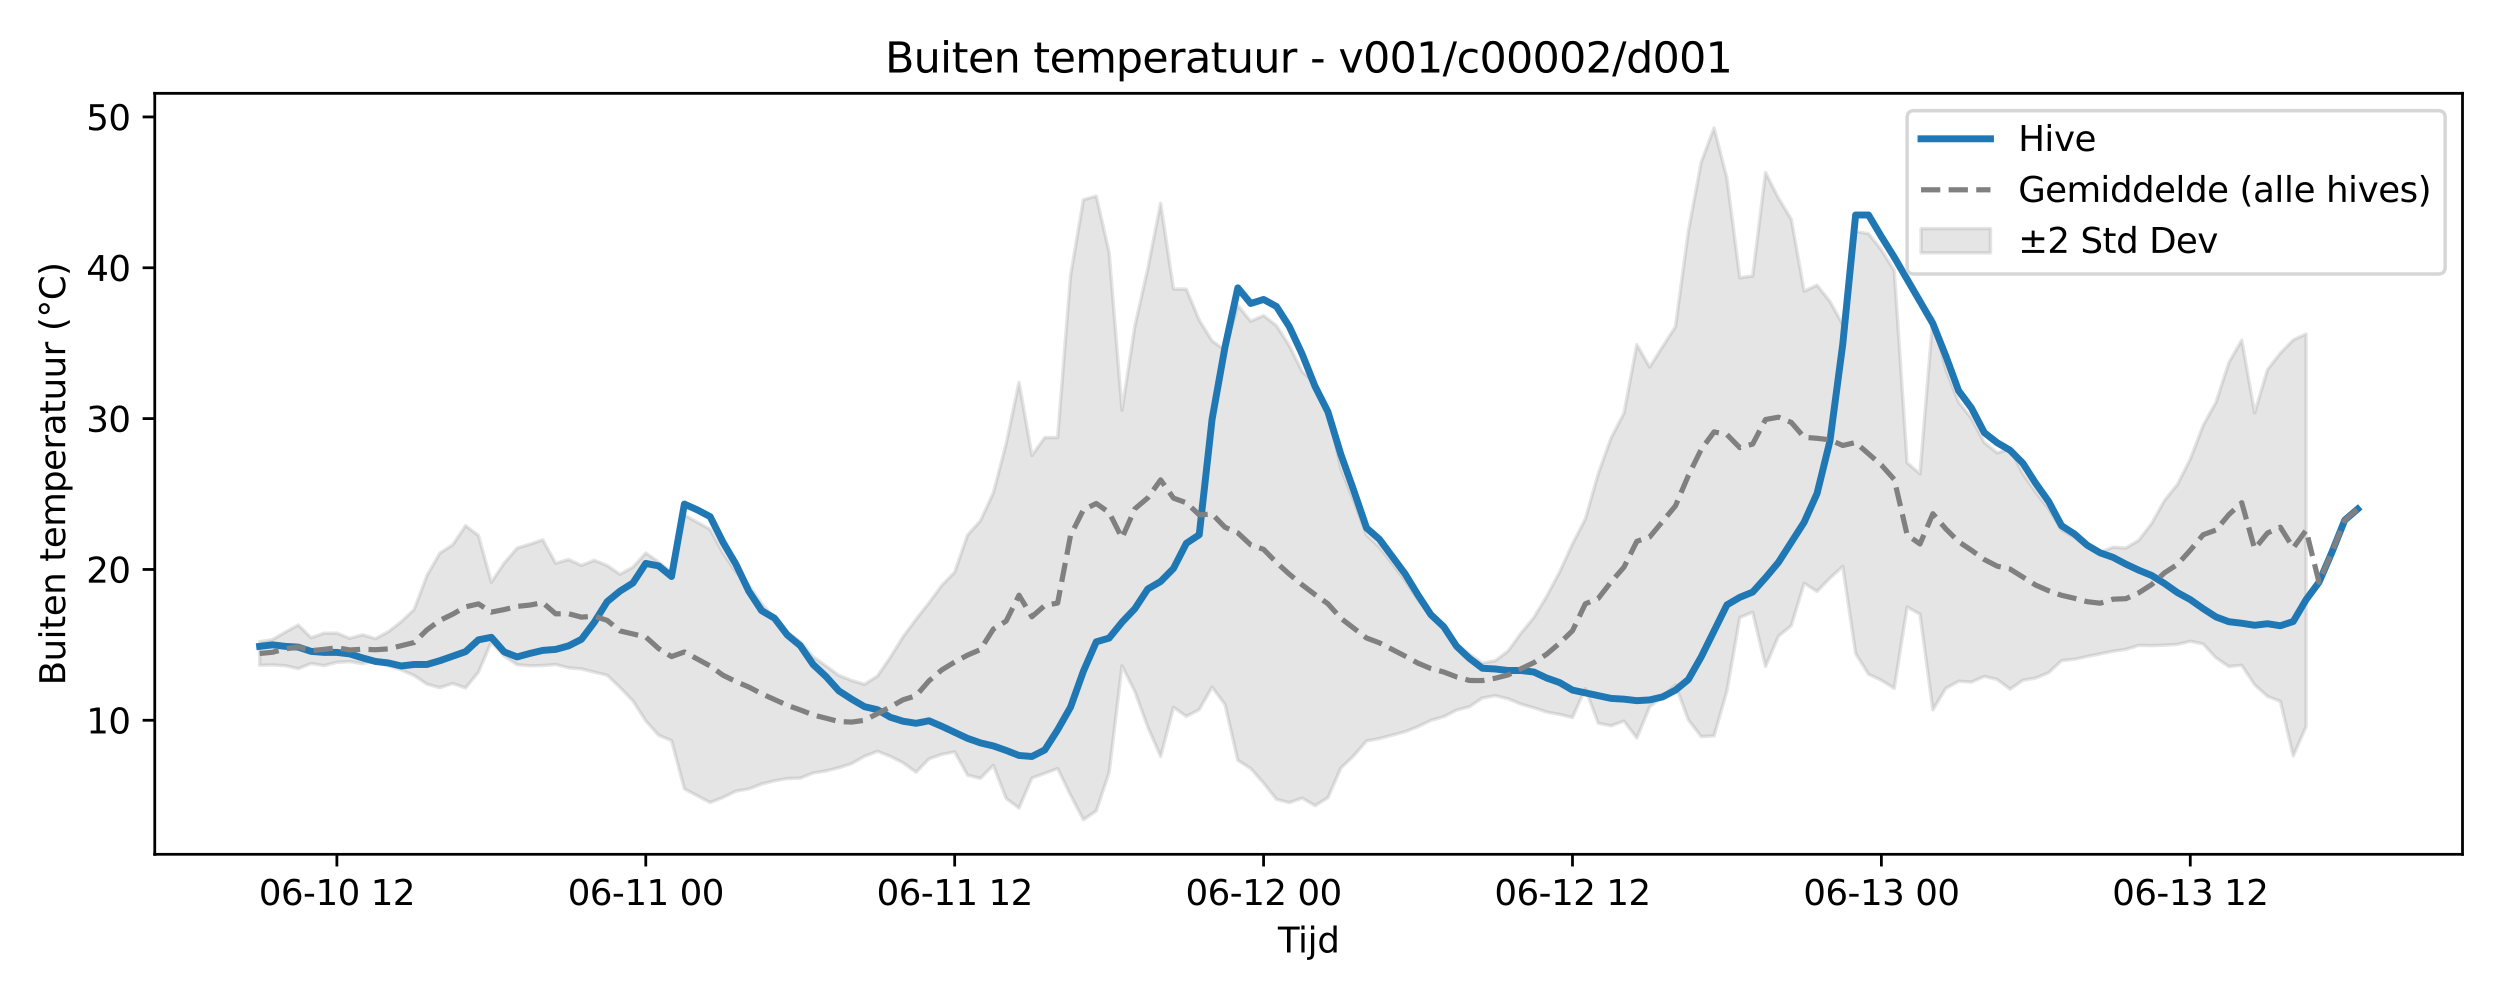<?xml version="1.0" encoding="utf-8" standalone="no"?>
<!DOCTYPE svg PUBLIC "-//W3C//DTD SVG 1.1//EN"
  "http://www.w3.org/Graphics/SVG/1.1/DTD/svg11.dtd">
<svg xmlns:xlink="http://www.w3.org/1999/xlink" width="720pt" height="288pt" viewBox="0 0 720 288" xmlns="http://www.w3.org/2000/svg" version="1.1">
 <defs>
  <style type="text/css">*{stroke-linejoin: round; stroke-linecap: butt}</style>
 </defs>
 <g id="figure_1">
  <g id="patch_1">
   <path d="M 0 288 
L 720 288 
L 720 0 
L 0 0 
z
" style="fill: #ffffff"/>
  </g>
  <g id="axes_1">
   <g id="patch_2">
    <path d="M 44.57 246.04 
L 709.2 246.04 
L 709.2 26.88 
L 44.57 26.88 
z
" style="fill: #ffffff"/>
   </g>
   <g id="FillBetweenPolyCollection_1">
    <defs>
     <path id="mc08905fcb6" d="M 74.78 -103.189 
L 74.78 -96.406 
L 78.487 -96.495 
L 82.194 -96.282 
L 85.901 -95.427 
L 89.608 -96.892 
L 93.314 -96.316 
L 97.021 -97.25 
L 100.728 -97.47 
L 104.435 -96.853 
L 108.142 -97.694 
L 111.848 -96.187 
L 115.555 -95.072 
L 119.262 -93.462 
L 122.969 -90.958 
L 126.676 -89.949 
L 130.383 -91.154 
L 134.089 -89.869 
L 137.796 -94.401 
L 141.503 -103.109 
L 145.21 -99.07 
L 148.917 -96.556 
L 152.623 -96.231 
L 156.33 -96.331 
L 160.037 -96.628 
L 163.744 -95.661 
L 167.451 -95.36 
L 171.157 -94.433 
L 174.864 -93.543 
L 178.571 -89.996 
L 182.278 -86.143 
L 185.985 -80.385 
L 189.691 -76.254 
L 193.398 -74.71 
L 197.105 -60.814 
L 200.812 -58.823 
L 204.519 -56.883 
L 208.225 -58.323 
L 211.932 -60.149 
L 215.639 -60.784 
L 219.346 -62.199 
L 223.053 -63.129 
L 226.759 -63.784 
L 230.466 -63.898 
L 234.173 -65.375 
L 237.88 -65.968 
L 241.587 -66.894 
L 245.293 -68.068 
L 249 -70.197 
L 252.707 -71.622 
L 256.414 -70.164 
L 260.121 -68.289 
L 263.827 -65.602 
L 267.534 -69.421 
L 271.241 -70.739 
L 274.948 -71.454 
L 278.655 -64.761 
L 282.361 -63.829 
L 286.068 -67.584 
L 289.775 -58.056 
L 293.482 -55.281 
L 297.189 -63.93 
L 300.896 -65.26 
L 304.602 -66.664 
L 308.309 -59.013 
L 312.016 -51.922 
L 315.723 -54.465 
L 319.43 -65.541 
L 323.136 -96.231 
L 326.843 -88.839 
L 330.55 -78.641 
L 334.257 -70.14 
L 337.964 -84.299 
L 341.67 -81.687 
L 345.377 -83.626 
L 349.084 -90.113 
L 352.791 -85.124 
L 356.498 -69.029 
L 360.204 -66.674 
L 363.911 -62.468 
L 367.618 -57.801 
L 371.325 -56.84 
L 375.032 -58.148 
L 378.738 -55.948 
L 382.445 -58.261 
L 386.152 -66.792 
L 389.859 -70.307 
L 393.566 -74.598 
L 397.272 -75.301 
L 400.979 -76.281 
L 404.686 -77.283 
L 408.393 -78.736 
L 412.1 -80.523 
L 415.806 -81.604 
L 419.513 -83.49 
L 423.22 -84.466 
L 426.927 -86.978 
L 430.634 -87.63 
L 434.34 -86.762 
L 438.047 -85.209 
L 441.754 -84.173 
L 445.461 -82.922 
L 449.168 -82.252 
L 452.874 -81.344 
L 456.581 -89.662 
L 460.288 -79.734 
L 463.995 -78.971 
L 467.702 -80.323 
L 471.409 -75.457 
L 475.115 -84.444 
L 478.822 -87.386 
L 482.529 -90.751 
L 486.236 -80.699 
L 489.943 -75.867 
L 493.649 -76.07 
L 497.356 -89.037 
L 501.063 -110.158 
L 504.77 -111.689 
L 508.477 -96.06 
L 512.183 -104.755 
L 515.89 -107.838 
L 519.597 -119.995 
L 523.304 -117.679 
L 527.011 -121.475 
L 530.717 -124.874 
L 534.424 -99.775 
L 538.131 -93.83 
L 541.838 -92.074 
L 545.545 -89.767 
L 549.251 -113.19 
L 552.958 -111.124 
L 556.665 -83.559 
L 560.372 -89.739 
L 564.079 -91.808 
L 567.785 -91.563 
L 571.492 -93.19 
L 575.199 -92.32 
L 578.906 -89.521 
L 582.613 -92.086 
L 586.319 -92.736 
L 590.026 -94.273 
L 593.733 -97.763 
L 597.44 -98.133 
L 601.147 -98.949 
L 604.853 -99.689 
L 608.56 -100.456 
L 612.267 -100.99 
L 615.974 -102.134 
L 619.681 -102.064 
L 623.387 -102.194 
L 627.094 -102.427 
L 630.801 -103.311 
L 634.508 -102.55 
L 638.215 -98.539 
L 641.922 -96.032 
L 645.628 -96.408 
L 649.335 -90.772 
L 653.042 -87.45 
L 656.749 -86.03 
L 660.456 -70.292 
L 664.162 -78.775 
L 664.162 -191.815 
L 664.162 -191.815 
L 660.456 -190.089 
L 656.749 -186.298 
L 653.042 -181.548 
L 649.335 -169.103 
L 645.628 -190.038 
L 641.922 -183.584 
L 638.215 -172.171 
L 634.508 -165.454 
L 630.801 -155.757 
L 627.094 -148.449 
L 623.387 -143.883 
L 619.681 -137.249 
L 615.974 -132.4 
L 612.267 -130.172 
L 608.56 -130.41 
L 604.853 -128.867 
L 601.147 -130.476 
L 597.44 -133.257 
L 593.733 -135.344 
L 590.026 -141.441 
L 586.319 -146.205 
L 582.613 -151.529 
L 578.906 -158.697 
L 575.199 -157.563 
L 571.492 -160.521 
L 567.785 -167.484 
L 564.079 -172.184 
L 560.372 -181.679 
L 556.665 -196.539 
L 552.958 -151.531 
L 549.251 -154.736 
L 545.545 -210.073 
L 541.838 -216.041 
L 538.131 -220.697 
L 534.424 -221.33 
L 530.717 -194.535 
L 527.011 -201.202 
L 523.304 -205.867 
L 519.597 -204.131 
L 515.89 -224.852 
L 512.183 -230.954 
L 508.477 -238.305 
L 504.77 -208.527 
L 501.063 -207.989 
L 497.356 -236.681 
L 493.649 -251.158 
L 489.943 -241.267 
L 486.236 -221.334 
L 482.529 -193.864 
L 478.822 -188.148 
L 475.115 -182.278 
L 471.409 -188.741 
L 467.702 -169.002 
L 463.995 -161.872 
L 460.288 -151.553 
L 456.581 -138.549 
L 452.874 -131.346 
L 449.168 -123.26 
L 445.461 -116.301 
L 441.754 -110.148 
L 438.047 -105.636 
L 434.34 -100.504 
L 430.634 -97.713 
L 426.927 -97.02 
L 423.22 -99.581 
L 419.513 -102.598 
L 415.806 -107.318 
L 412.1 -110.385 
L 408.393 -115.254 
L 404.686 -120.803 
L 400.979 -125.673 
L 397.272 -130.417 
L 393.566 -133.913 
L 389.859 -143.789 
L 386.152 -153.117 
L 382.445 -169.975 
L 378.738 -177.549 
L 375.032 -180.979 
L 371.325 -188.43 
L 367.618 -194.213 
L 363.911 -197.118 
L 360.204 -195.476 
L 356.498 -200.031 
L 352.791 -187.162 
L 349.084 -189.827 
L 345.377 -195.818 
L 341.67 -204.708 
L 337.964 -204.785 
L 334.257 -229.442 
L 330.55 -210.567 
L 326.843 -194.1 
L 323.136 -169.846 
L 319.43 -215.282 
L 315.723 -231.523 
L 312.016 -230.459 
L 308.309 -208.537 
L 304.602 -161.991 
L 300.896 -161.986 
L 297.189 -156.824 
L 293.482 -177.892 
L 289.775 -160.212 
L 286.068 -146.026 
L 282.361 -138.009 
L 278.655 -133.891 
L 274.948 -123.219 
L 271.241 -119.403 
L 267.534 -114.371 
L 263.827 -109.66 
L 260.121 -104.663 
L 256.414 -98.671 
L 252.707 -93.304 
L 249 -90.922 
L 245.293 -92.017 
L 241.587 -93.502 
L 237.88 -96.227 
L 234.173 -98.848 
L 230.466 -103.2 
L 226.759 -105.941 
L 223.053 -109.823 
L 219.346 -114.221 
L 215.639 -119.497 
L 211.932 -123.291 
L 208.225 -128.737 
L 204.519 -135.514 
L 200.812 -137.608 
L 197.105 -139.651 
L 193.398 -123.106 
L 189.691 -126.155 
L 185.985 -128.727 
L 182.278 -124.665 
L 178.571 -122.591 
L 174.864 -125.125 
L 171.157 -126.635 
L 167.451 -125.17 
L 163.744 -126.854 
L 160.037 -125.805 
L 156.33 -132.514 
L 152.623 -131.256 
L 148.917 -130.159 
L 145.21 -125.811 
L 141.503 -120.324 
L 137.796 -133.762 
L 134.089 -136.598 
L 130.383 -131.093 
L 126.676 -128.699 
L 122.969 -122.249 
L 119.262 -112.45 
L 115.555 -108.951 
L 111.848 -106.056 
L 108.142 -104.054 
L 104.435 -105.184 
L 100.728 -104.153 
L 97.021 -105.655 
L 93.314 -105.638 
L 89.608 -104.338 
L 85.901 -107.996 
L 82.194 -105.962 
L 78.487 -103.804 
L 74.78 -103.189 
z
" style="stroke: #808080; stroke-opacity: 0.2"/>
    </defs>
    <g clip-path="url(#p2742772a99)">
     <use xlink:href="#mc08905fcb6" x="0" y="288" style="fill: #808080; fill-opacity: 0.2; stroke: #808080; stroke-opacity: 0.2"/>
    </g>
   </g>
   <g id="matplotlib.axis_1">
    <g id="xtick_1">
     <g id="line2d_1">
      <defs>
       <path id="m8029331adc" d="M 0 0 
L 0 3.5 
" style="stroke: #000000; stroke-width: 0.8"/>
      </defs>
      <g>
       <use xlink:href="#m8029331adc" x="97.021" y="246.04" style="stroke: #000000; stroke-width: 0.8"/>
      </g>
     </g>
     <g id="text_1">
      <!-- 06-10 12 -->
      <g transform="translate(74.541 260.638) scale(0.1 -0.1)">
       <defs>
        <path id="DejaVuSans-30" d="M 2034 4250 
Q 1547 4250 1301 3770 
Q 1056 3291 1056 2328 
Q 1056 1369 1301 889 
Q 1547 409 2034 409 
Q 2525 409 2770 889 
Q 3016 1369 3016 2328 
Q 3016 3291 2770 3770 
Q 2525 4250 2034 4250 
z
M 2034 4750 
Q 2819 4750 3233 4129 
Q 3647 3509 3647 2328 
Q 3647 1150 3233 529 
Q 2819 -91 2034 -91 
Q 1250 -91 836 529 
Q 422 1150 422 2328 
Q 422 3509 836 4129 
Q 1250 4750 2034 4750 
z
" transform="scale(0.016)"/>
        <path id="DejaVuSans-36" d="M 2113 2584 
Q 1688 2584 1439 2293 
Q 1191 2003 1191 1497 
Q 1191 994 1439 701 
Q 1688 409 2113 409 
Q 2538 409 2786 701 
Q 3034 994 3034 1497 
Q 3034 2003 2786 2293 
Q 2538 2584 2113 2584 
z
M 3366 4563 
L 3366 3988 
Q 3128 4100 2886 4159 
Q 2644 4219 2406 4219 
Q 1781 4219 1451 3797 
Q 1122 3375 1075 2522 
Q 1259 2794 1537 2939 
Q 1816 3084 2150 3084 
Q 2853 3084 3261 2657 
Q 3669 2231 3669 1497 
Q 3669 778 3244 343 
Q 2819 -91 2113 -91 
Q 1303 -91 875 529 
Q 447 1150 447 2328 
Q 447 3434 972 4092 
Q 1497 4750 2381 4750 
Q 2619 4750 2861 4703 
Q 3103 4656 3366 4563 
z
" transform="scale(0.016)"/>
        <path id="DejaVuSans-2d" d="M 313 2009 
L 1997 2009 
L 1997 1497 
L 313 1497 
L 313 2009 
z
" transform="scale(0.016)"/>
        <path id="DejaVuSans-31" d="M 794 531 
L 1825 531 
L 1825 4091 
L 703 3866 
L 703 4441 
L 1819 4666 
L 2450 4666 
L 2450 531 
L 3481 531 
L 3481 0 
L 794 0 
L 794 531 
z
" transform="scale(0.016)"/>
        <path id="DejaVuSans-20" transform="scale(0.016)"/>
        <path id="DejaVuSans-32" d="M 1228 531 
L 3431 531 
L 3431 0 
L 469 0 
L 469 531 
Q 828 903 1448 1529 
Q 2069 2156 2228 2338 
Q 2531 2678 2651 2914 
Q 2772 3150 2772 3378 
Q 2772 3750 2511 3984 
Q 2250 4219 1831 4219 
Q 1534 4219 1204 4116 
Q 875 4013 500 3803 
L 500 4441 
Q 881 4594 1212 4672 
Q 1544 4750 1819 4750 
Q 2544 4750 2975 4387 
Q 3406 4025 3406 3419 
Q 3406 3131 3298 2873 
Q 3191 2616 2906 2266 
Q 2828 2175 2409 1742 
Q 1991 1309 1228 531 
z
" transform="scale(0.016)"/>
       </defs>
       <use xlink:href="#DejaVuSans-30"/>
       <use xlink:href="#DejaVuSans-36" transform="translate(63.623 0)"/>
       <use xlink:href="#DejaVuSans-2d" transform="translate(127.246 0)"/>
       <use xlink:href="#DejaVuSans-31" transform="translate(163.33 0)"/>
       <use xlink:href="#DejaVuSans-30" transform="translate(226.953 0)"/>
       <use xlink:href="#DejaVuSans-20" transform="translate(290.576 0)"/>
       <use xlink:href="#DejaVuSans-31" transform="translate(322.363 0)"/>
       <use xlink:href="#DejaVuSans-32" transform="translate(385.986 0)"/>
      </g>
     </g>
    </g>
    <g id="xtick_2">
     <g id="line2d_2">
      <g>
       <use xlink:href="#m8029331adc" x="185.985" y="246.04" style="stroke: #000000; stroke-width: 0.8"/>
      </g>
     </g>
     <g id="text_2">
      <!-- 06-11 00 -->
      <g transform="translate(163.504 260.638) scale(0.1 -0.1)">
       <use xlink:href="#DejaVuSans-30"/>
       <use xlink:href="#DejaVuSans-36" transform="translate(63.623 0)"/>
       <use xlink:href="#DejaVuSans-2d" transform="translate(127.246 0)"/>
       <use xlink:href="#DejaVuSans-31" transform="translate(163.33 0)"/>
       <use xlink:href="#DejaVuSans-31" transform="translate(226.953 0)"/>
       <use xlink:href="#DejaVuSans-20" transform="translate(290.576 0)"/>
       <use xlink:href="#DejaVuSans-30" transform="translate(322.363 0)"/>
       <use xlink:href="#DejaVuSans-30" transform="translate(385.986 0)"/>
      </g>
     </g>
    </g>
    <g id="xtick_3">
     <g id="line2d_3">
      <g>
       <use xlink:href="#m8029331adc" x="274.948" y="246.04" style="stroke: #000000; stroke-width: 0.8"/>
      </g>
     </g>
     <g id="text_3">
      <!-- 06-11 12 -->
      <g transform="translate(252.467 260.638) scale(0.1 -0.1)">
       <use xlink:href="#DejaVuSans-30"/>
       <use xlink:href="#DejaVuSans-36" transform="translate(63.623 0)"/>
       <use xlink:href="#DejaVuSans-2d" transform="translate(127.246 0)"/>
       <use xlink:href="#DejaVuSans-31" transform="translate(163.33 0)"/>
       <use xlink:href="#DejaVuSans-31" transform="translate(226.953 0)"/>
       <use xlink:href="#DejaVuSans-20" transform="translate(290.576 0)"/>
       <use xlink:href="#DejaVuSans-31" transform="translate(322.363 0)"/>
       <use xlink:href="#DejaVuSans-32" transform="translate(385.986 0)"/>
      </g>
     </g>
    </g>
    <g id="xtick_4">
     <g id="line2d_4">
      <g>
       <use xlink:href="#m8029331adc" x="363.911" y="246.04" style="stroke: #000000; stroke-width: 0.8"/>
      </g>
     </g>
     <g id="text_4">
      <!-- 06-12 00 -->
      <g transform="translate(341.431 260.638) scale(0.1 -0.1)">
       <use xlink:href="#DejaVuSans-30"/>
       <use xlink:href="#DejaVuSans-36" transform="translate(63.623 0)"/>
       <use xlink:href="#DejaVuSans-2d" transform="translate(127.246 0)"/>
       <use xlink:href="#DejaVuSans-31" transform="translate(163.33 0)"/>
       <use xlink:href="#DejaVuSans-32" transform="translate(226.953 0)"/>
       <use xlink:href="#DejaVuSans-20" transform="translate(290.576 0)"/>
       <use xlink:href="#DejaVuSans-30" transform="translate(322.363 0)"/>
       <use xlink:href="#DejaVuSans-30" transform="translate(385.986 0)"/>
      </g>
     </g>
    </g>
    <g id="xtick_5">
     <g id="line2d_5">
      <g>
       <use xlink:href="#m8029331adc" x="452.874" y="246.04" style="stroke: #000000; stroke-width: 0.8"/>
      </g>
     </g>
     <g id="text_5">
      <!-- 06-12 12 -->
      <g transform="translate(430.394 260.638) scale(0.1 -0.1)">
       <use xlink:href="#DejaVuSans-30"/>
       <use xlink:href="#DejaVuSans-36" transform="translate(63.623 0)"/>
       <use xlink:href="#DejaVuSans-2d" transform="translate(127.246 0)"/>
       <use xlink:href="#DejaVuSans-31" transform="translate(163.33 0)"/>
       <use xlink:href="#DejaVuSans-32" transform="translate(226.953 0)"/>
       <use xlink:href="#DejaVuSans-20" transform="translate(290.576 0)"/>
       <use xlink:href="#DejaVuSans-31" transform="translate(322.363 0)"/>
       <use xlink:href="#DejaVuSans-32" transform="translate(385.986 0)"/>
      </g>
     </g>
    </g>
    <g id="xtick_6">
     <g id="line2d_6">
      <g>
       <use xlink:href="#m8029331adc" x="541.838" y="246.04" style="stroke: #000000; stroke-width: 0.8"/>
      </g>
     </g>
     <g id="text_6">
      <!-- 06-13 00 -->
      <g transform="translate(519.357 260.638) scale(0.1 -0.1)">
       <defs>
        <path id="DejaVuSans-33" d="M 2597 2516 
Q 3050 2419 3304 2112 
Q 3559 1806 3559 1356 
Q 3559 666 3084 287 
Q 2609 -91 1734 -91 
Q 1441 -91 1130 -33 
Q 819 25 488 141 
L 488 750 
Q 750 597 1062 519 
Q 1375 441 1716 441 
Q 2309 441 2620 675 
Q 2931 909 2931 1356 
Q 2931 1769 2642 2001 
Q 2353 2234 1838 2234 
L 1294 2234 
L 1294 2753 
L 1863 2753 
Q 2328 2753 2575 2939 
Q 2822 3125 2822 3475 
Q 2822 3834 2567 4026 
Q 2313 4219 1838 4219 
Q 1578 4219 1281 4162 
Q 984 4106 628 3988 
L 628 4550 
Q 988 4650 1302 4700 
Q 1616 4750 1894 4750 
Q 2613 4750 3031 4423 
Q 3450 4097 3450 3541 
Q 3450 3153 3228 2886 
Q 3006 2619 2597 2516 
z
" transform="scale(0.016)"/>
       </defs>
       <use xlink:href="#DejaVuSans-30"/>
       <use xlink:href="#DejaVuSans-36" transform="translate(63.623 0)"/>
       <use xlink:href="#DejaVuSans-2d" transform="translate(127.246 0)"/>
       <use xlink:href="#DejaVuSans-31" transform="translate(163.33 0)"/>
       <use xlink:href="#DejaVuSans-33" transform="translate(226.953 0)"/>
       <use xlink:href="#DejaVuSans-20" transform="translate(290.576 0)"/>
       <use xlink:href="#DejaVuSans-30" transform="translate(322.363 0)"/>
       <use xlink:href="#DejaVuSans-30" transform="translate(385.986 0)"/>
      </g>
     </g>
    </g>
    <g id="xtick_7">
     <g id="line2d_7">
      <g>
       <use xlink:href="#m8029331adc" x="630.801" y="246.04" style="stroke: #000000; stroke-width: 0.8"/>
      </g>
     </g>
     <g id="text_7">
      <!-- 06-13 12 -->
      <g transform="translate(608.321 260.638) scale(0.1 -0.1)">
       <use xlink:href="#DejaVuSans-30"/>
       <use xlink:href="#DejaVuSans-36" transform="translate(63.623 0)"/>
       <use xlink:href="#DejaVuSans-2d" transform="translate(127.246 0)"/>
       <use xlink:href="#DejaVuSans-31" transform="translate(163.33 0)"/>
       <use xlink:href="#DejaVuSans-33" transform="translate(226.953 0)"/>
       <use xlink:href="#DejaVuSans-20" transform="translate(290.576 0)"/>
       <use xlink:href="#DejaVuSans-31" transform="translate(322.363 0)"/>
       <use xlink:href="#DejaVuSans-32" transform="translate(385.986 0)"/>
      </g>
     </g>
    </g>
    <g id="text_8">
     <!-- Tijd -->
     <g transform="translate(368.035 274.317) scale(0.1 -0.1)">
      <defs>
       <path id="DejaVuSans-54" d="M -19 4666 
L 3928 4666 
L 3928 4134 
L 2272 4134 
L 2272 0 
L 1638 0 
L 1638 4134 
L -19 4134 
L -19 4666 
z
" transform="scale(0.016)"/>
       <path id="DejaVuSans-69" d="M 603 3500 
L 1178 3500 
L 1178 0 
L 603 0 
L 603 3500 
z
M 603 4863 
L 1178 4863 
L 1178 4134 
L 603 4134 
L 603 4863 
z
" transform="scale(0.016)"/>
       <path id="DejaVuSans-6a" d="M 603 3500 
L 1178 3500 
L 1178 -63 
Q 1178 -731 923 -1031 
Q 669 -1331 103 -1331 
L -116 -1331 
L -116 -844 
L 38 -844 
Q 366 -844 484 -692 
Q 603 -541 603 -63 
L 603 3500 
z
M 603 4863 
L 1178 4863 
L 1178 4134 
L 603 4134 
L 603 4863 
z
" transform="scale(0.016)"/>
       <path id="DejaVuSans-64" d="M 2906 2969 
L 2906 4863 
L 3481 4863 
L 3481 0 
L 2906 0 
L 2906 525 
Q 2725 213 2448 61 
Q 2172 -91 1784 -91 
Q 1150 -91 751 415 
Q 353 922 353 1747 
Q 353 2572 751 3078 
Q 1150 3584 1784 3584 
Q 2172 3584 2448 3432 
Q 2725 3281 2906 2969 
z
M 947 1747 
Q 947 1113 1208 752 
Q 1469 391 1925 391 
Q 2381 391 2643 752 
Q 2906 1113 2906 1747 
Q 2906 2381 2643 2742 
Q 2381 3103 1925 3103 
Q 1469 3103 1208 2742 
Q 947 2381 947 1747 
z
" transform="scale(0.016)"/>
      </defs>
      <use xlink:href="#DejaVuSans-54"/>
      <use xlink:href="#DejaVuSans-69" transform="translate(57.959 0)"/>
      <use xlink:href="#DejaVuSans-6a" transform="translate(85.742 0)"/>
      <use xlink:href="#DejaVuSans-64" transform="translate(113.525 0)"/>
     </g>
    </g>
   </g>
   <g id="matplotlib.axis_2">
    <g id="ytick_1">
     <g id="line2d_8">
      <defs>
       <path id="m9039876224" d="M 0 0 
L -3.5 0 
" style="stroke: #000000; stroke-width: 0.8"/>
      </defs>
      <g>
       <use xlink:href="#m9039876224" x="44.57" y="207.44" style="stroke: #000000; stroke-width: 0.8"/>
      </g>
     </g>
     <g id="text_9">
      <!-- 10 -->
      <g transform="translate(24.845 211.239) scale(0.1 -0.1)">
       <use xlink:href="#DejaVuSans-31"/>
       <use xlink:href="#DejaVuSans-30" transform="translate(63.623 0)"/>
      </g>
     </g>
    </g>
    <g id="ytick_2">
     <g id="line2d_9">
      <g>
       <use xlink:href="#m9039876224" x="44.57" y="164" style="stroke: #000000; stroke-width: 0.8"/>
      </g>
     </g>
     <g id="text_10">
      <!-- 20 -->
      <g transform="translate(24.845 167.799) scale(0.1 -0.1)">
       <use xlink:href="#DejaVuSans-32"/>
       <use xlink:href="#DejaVuSans-30" transform="translate(63.623 0)"/>
      </g>
     </g>
    </g>
    <g id="ytick_3">
     <g id="line2d_10">
      <g>
       <use xlink:href="#m9039876224" x="44.57" y="120.559" style="stroke: #000000; stroke-width: 0.8"/>
      </g>
     </g>
     <g id="text_11">
      <!-- 30 -->
      <g transform="translate(24.845 124.358) scale(0.1 -0.1)">
       <use xlink:href="#DejaVuSans-33"/>
       <use xlink:href="#DejaVuSans-30" transform="translate(63.623 0)"/>
      </g>
     </g>
    </g>
    <g id="ytick_4">
     <g id="line2d_11">
      <g>
       <use xlink:href="#m9039876224" x="44.57" y="77.118" style="stroke: #000000; stroke-width: 0.8"/>
      </g>
     </g>
     <g id="text_12">
      <!-- 40 -->
      <g transform="translate(24.845 80.917) scale(0.1 -0.1)">
       <defs>
        <path id="DejaVuSans-34" d="M 2419 4116 
L 825 1625 
L 2419 1625 
L 2419 4116 
z
M 2253 4666 
L 3047 4666 
L 3047 1625 
L 3713 1625 
L 3713 1100 
L 3047 1100 
L 3047 0 
L 2419 0 
L 2419 1100 
L 313 1100 
L 313 1709 
L 2253 4666 
z
" transform="scale(0.016)"/>
       </defs>
       <use xlink:href="#DejaVuSans-34"/>
       <use xlink:href="#DejaVuSans-30" transform="translate(63.623 0)"/>
      </g>
     </g>
    </g>
    <g id="ytick_5">
     <g id="line2d_12">
      <g>
       <use xlink:href="#m9039876224" x="44.57" y="33.678" style="stroke: #000000; stroke-width: 0.8"/>
      </g>
     </g>
     <g id="text_13">
      <!-- 50 -->
      <g transform="translate(24.845 37.477) scale(0.1 -0.1)">
       <defs>
        <path id="DejaVuSans-35" d="M 691 4666 
L 3169 4666 
L 3169 4134 
L 1269 4134 
L 1269 2991 
Q 1406 3038 1543 3061 
Q 1681 3084 1819 3084 
Q 2600 3084 3056 2656 
Q 3513 2228 3513 1497 
Q 3513 744 3044 326 
Q 2575 -91 1722 -91 
Q 1428 -91 1123 -41 
Q 819 9 494 109 
L 494 744 
Q 775 591 1075 516 
Q 1375 441 1709 441 
Q 2250 441 2565 725 
Q 2881 1009 2881 1497 
Q 2881 1984 2565 2268 
Q 2250 2553 1709 2553 
Q 1456 2553 1204 2497 
Q 953 2441 691 2322 
L 691 4666 
z
" transform="scale(0.016)"/>
       </defs>
       <use xlink:href="#DejaVuSans-35"/>
       <use xlink:href="#DejaVuSans-30" transform="translate(63.623 0)"/>
      </g>
     </g>
    </g>
    <g id="text_14">
     <!-- Buiten temperatuur (°C) -->
     <g transform="translate(18.765 197.355) rotate(-90) scale(0.1 -0.1)">
      <defs>
       <path id="DejaVuSans-42" d="M 1259 2228 
L 1259 519 
L 2272 519 
Q 2781 519 3026 730 
Q 3272 941 3272 1375 
Q 3272 1813 3026 2020 
Q 2781 2228 2272 2228 
L 1259 2228 
z
M 1259 4147 
L 1259 2741 
L 2194 2741 
Q 2656 2741 2882 2914 
Q 3109 3088 3109 3444 
Q 3109 3797 2882 3972 
Q 2656 4147 2194 4147 
L 1259 4147 
z
M 628 4666 
L 2241 4666 
Q 2963 4666 3353 4366 
Q 3744 4066 3744 3513 
Q 3744 3084 3544 2831 
Q 3344 2578 2956 2516 
Q 3422 2416 3680 2098 
Q 3938 1781 3938 1306 
Q 3938 681 3513 340 
Q 3088 0 2303 0 
L 628 0 
L 628 4666 
z
" transform="scale(0.016)"/>
       <path id="DejaVuSans-75" d="M 544 1381 
L 544 3500 
L 1119 3500 
L 1119 1403 
Q 1119 906 1312 657 
Q 1506 409 1894 409 
Q 2359 409 2629 706 
Q 2900 1003 2900 1516 
L 2900 3500 
L 3475 3500 
L 3475 0 
L 2900 0 
L 2900 538 
Q 2691 219 2414 64 
Q 2138 -91 1772 -91 
Q 1169 -91 856 284 
Q 544 659 544 1381 
z
M 1991 3584 
L 1991 3584 
z
" transform="scale(0.016)"/>
       <path id="DejaVuSans-74" d="M 1172 4494 
L 1172 3500 
L 2356 3500 
L 2356 3053 
L 1172 3053 
L 1172 1153 
Q 1172 725 1289 603 
Q 1406 481 1766 481 
L 2356 481 
L 2356 0 
L 1766 0 
Q 1100 0 847 248 
Q 594 497 594 1153 
L 594 3053 
L 172 3053 
L 172 3500 
L 594 3500 
L 594 4494 
L 1172 4494 
z
" transform="scale(0.016)"/>
       <path id="DejaVuSans-65" d="M 3597 1894 
L 3597 1613 
L 953 1613 
Q 991 1019 1311 708 
Q 1631 397 2203 397 
Q 2534 397 2845 478 
Q 3156 559 3463 722 
L 3463 178 
Q 3153 47 2828 -22 
Q 2503 -91 2169 -91 
Q 1331 -91 842 396 
Q 353 884 353 1716 
Q 353 2575 817 3079 
Q 1281 3584 2069 3584 
Q 2775 3584 3186 3129 
Q 3597 2675 3597 1894 
z
M 3022 2063 
Q 3016 2534 2758 2815 
Q 2500 3097 2075 3097 
Q 1594 3097 1305 2825 
Q 1016 2553 972 2059 
L 3022 2063 
z
" transform="scale(0.016)"/>
       <path id="DejaVuSans-6e" d="M 3513 2113 
L 3513 0 
L 2938 0 
L 2938 2094 
Q 2938 2591 2744 2837 
Q 2550 3084 2163 3084 
Q 1697 3084 1428 2787 
Q 1159 2491 1159 1978 
L 1159 0 
L 581 0 
L 581 3500 
L 1159 3500 
L 1159 2956 
Q 1366 3272 1645 3428 
Q 1925 3584 2291 3584 
Q 2894 3584 3203 3211 
Q 3513 2838 3513 2113 
z
" transform="scale(0.016)"/>
       <path id="DejaVuSans-6d" d="M 3328 2828 
Q 3544 3216 3844 3400 
Q 4144 3584 4550 3584 
Q 5097 3584 5394 3201 
Q 5691 2819 5691 2113 
L 5691 0 
L 5113 0 
L 5113 2094 
Q 5113 2597 4934 2840 
Q 4756 3084 4391 3084 
Q 3944 3084 3684 2787 
Q 3425 2491 3425 1978 
L 3425 0 
L 2847 0 
L 2847 2094 
Q 2847 2600 2669 2842 
Q 2491 3084 2119 3084 
Q 1678 3084 1418 2786 
Q 1159 2488 1159 1978 
L 1159 0 
L 581 0 
L 581 3500 
L 1159 3500 
L 1159 2956 
Q 1356 3278 1631 3431 
Q 1906 3584 2284 3584 
Q 2666 3584 2933 3390 
Q 3200 3197 3328 2828 
z
" transform="scale(0.016)"/>
       <path id="DejaVuSans-70" d="M 1159 525 
L 1159 -1331 
L 581 -1331 
L 581 3500 
L 1159 3500 
L 1159 2969 
Q 1341 3281 1617 3432 
Q 1894 3584 2278 3584 
Q 2916 3584 3314 3078 
Q 3713 2572 3713 1747 
Q 3713 922 3314 415 
Q 2916 -91 2278 -91 
Q 1894 -91 1617 61 
Q 1341 213 1159 525 
z
M 3116 1747 
Q 3116 2381 2855 2742 
Q 2594 3103 2138 3103 
Q 1681 3103 1420 2742 
Q 1159 2381 1159 1747 
Q 1159 1113 1420 752 
Q 1681 391 2138 391 
Q 2594 391 2855 752 
Q 3116 1113 3116 1747 
z
" transform="scale(0.016)"/>
       <path id="DejaVuSans-72" d="M 2631 2963 
Q 2534 3019 2420 3045 
Q 2306 3072 2169 3072 
Q 1681 3072 1420 2755 
Q 1159 2438 1159 1844 
L 1159 0 
L 581 0 
L 581 3500 
L 1159 3500 
L 1159 2956 
Q 1341 3275 1631 3429 
Q 1922 3584 2338 3584 
Q 2397 3584 2469 3576 
Q 2541 3569 2628 3553 
L 2631 2963 
z
" transform="scale(0.016)"/>
       <path id="DejaVuSans-61" d="M 2194 1759 
Q 1497 1759 1228 1600 
Q 959 1441 959 1056 
Q 959 750 1161 570 
Q 1363 391 1709 391 
Q 2188 391 2477 730 
Q 2766 1069 2766 1631 
L 2766 1759 
L 2194 1759 
z
M 3341 1997 
L 3341 0 
L 2766 0 
L 2766 531 
Q 2569 213 2275 61 
Q 1981 -91 1556 -91 
Q 1019 -91 701 211 
Q 384 513 384 1019 
Q 384 1609 779 1909 
Q 1175 2209 1959 2209 
L 2766 2209 
L 2766 2266 
Q 2766 2663 2505 2880 
Q 2244 3097 1772 3097 
Q 1472 3097 1187 3025 
Q 903 2953 641 2809 
L 641 3341 
Q 956 3463 1253 3523 
Q 1550 3584 1831 3584 
Q 2591 3584 2966 3190 
Q 3341 2797 3341 1997 
z
" transform="scale(0.016)"/>
       <path id="DejaVuSans-28" d="M 1984 4856 
Q 1566 4138 1362 3434 
Q 1159 2731 1159 2009 
Q 1159 1288 1364 580 
Q 1569 -128 1984 -844 
L 1484 -844 
Q 1016 -109 783 600 
Q 550 1309 550 2009 
Q 550 2706 781 3412 
Q 1013 4119 1484 4856 
L 1984 4856 
z
" transform="scale(0.016)"/>
       <path id="DejaVuSans-b0" d="M 1600 4347 
Q 1350 4347 1178 4173 
Q 1006 4000 1006 3750 
Q 1006 3503 1178 3333 
Q 1350 3163 1600 3163 
Q 1850 3163 2022 3333 
Q 2194 3503 2194 3750 
Q 2194 3997 2020 4172 
Q 1847 4347 1600 4347 
z
M 1600 4750 
Q 1800 4750 1984 4673 
Q 2169 4597 2303 4453 
Q 2447 4313 2519 4134 
Q 2591 3956 2591 3750 
Q 2591 3338 2302 3052 
Q 2013 2766 1594 2766 
Q 1172 2766 890 3047 
Q 609 3328 609 3750 
Q 609 4169 896 4459 
Q 1184 4750 1600 4750 
z
" transform="scale(0.016)"/>
       <path id="DejaVuSans-43" d="M 4122 4306 
L 4122 3641 
Q 3803 3938 3442 4084 
Q 3081 4231 2675 4231 
Q 1875 4231 1450 3742 
Q 1025 3253 1025 2328 
Q 1025 1406 1450 917 
Q 1875 428 2675 428 
Q 3081 428 3442 575 
Q 3803 722 4122 1019 
L 4122 359 
Q 3791 134 3420 21 
Q 3050 -91 2638 -91 
Q 1578 -91 968 557 
Q 359 1206 359 2328 
Q 359 3453 968 4101 
Q 1578 4750 2638 4750 
Q 3056 4750 3426 4639 
Q 3797 4528 4122 4306 
z
" transform="scale(0.016)"/>
       <path id="DejaVuSans-29" d="M 513 4856 
L 1013 4856 
Q 1481 4119 1714 3412 
Q 1947 2706 1947 2009 
Q 1947 1309 1714 600 
Q 1481 -109 1013 -844 
L 513 -844 
Q 928 -128 1133 580 
Q 1338 1288 1338 2009 
Q 1338 2731 1133 3434 
Q 928 4138 513 4856 
z
" transform="scale(0.016)"/>
      </defs>
      <use xlink:href="#DejaVuSans-42"/>
      <use xlink:href="#DejaVuSans-75" transform="translate(68.604 0)"/>
      <use xlink:href="#DejaVuSans-69" transform="translate(131.982 0)"/>
      <use xlink:href="#DejaVuSans-74" transform="translate(159.766 0)"/>
      <use xlink:href="#DejaVuSans-65" transform="translate(198.975 0)"/>
      <use xlink:href="#DejaVuSans-6e" transform="translate(260.498 0)"/>
      <use xlink:href="#DejaVuSans-20" transform="translate(323.877 0)"/>
      <use xlink:href="#DejaVuSans-74" transform="translate(355.664 0)"/>
      <use xlink:href="#DejaVuSans-65" transform="translate(394.873 0)"/>
      <use xlink:href="#DejaVuSans-6d" transform="translate(456.396 0)"/>
      <use xlink:href="#DejaVuSans-70" transform="translate(553.809 0)"/>
      <use xlink:href="#DejaVuSans-65" transform="translate(617.285 0)"/>
      <use xlink:href="#DejaVuSans-72" transform="translate(678.809 0)"/>
      <use xlink:href="#DejaVuSans-61" transform="translate(719.922 0)"/>
      <use xlink:href="#DejaVuSans-74" transform="translate(781.201 0)"/>
      <use xlink:href="#DejaVuSans-75" transform="translate(820.41 0)"/>
      <use xlink:href="#DejaVuSans-75" transform="translate(883.789 0)"/>
      <use xlink:href="#DejaVuSans-72" transform="translate(947.168 0)"/>
      <use xlink:href="#DejaVuSans-20" transform="translate(988.281 0)"/>
      <use xlink:href="#DejaVuSans-28" transform="translate(1020.068 0)"/>
      <use xlink:href="#DejaVuSans-b0" transform="translate(1059.082 0)"/>
      <use xlink:href="#DejaVuSans-43" transform="translate(1109.082 0)"/>
      <use xlink:href="#DejaVuSans-29" transform="translate(1178.906 0)"/>
     </g>
    </g>
   </g>
   <g id="line2d_13">
    <path d="M 74.78 186.154 
L 78.487 185.72 
L 82.194 186.154 
L 85.901 186.371 
L 89.608 187.602 
L 93.314 187.892 
L 97.021 187.892 
L 100.728 188.326 
L 104.435 189.485 
L 108.142 190.498 
L 111.848 190.933 
L 115.555 191.802 
L 119.262 191.367 
L 122.969 191.367 
L 126.676 190.281 
L 134.089 187.675 
L 137.796 184.272 
L 141.503 183.548 
L 145.21 187.747 
L 148.917 189.195 
L 152.623 188.181 
L 156.33 187.313 
L 160.037 187.023 
L 163.744 186.009 
L 167.451 184.127 
L 171.157 179.204 
L 174.864 173.267 
L 178.571 170.226 
L 182.278 167.909 
L 185.985 162.262 
L 189.691 162.986 
L 193.398 166.027 
L 197.105 145.175 
L 200.812 146.84 
L 204.519 148.795 
L 208.225 156.18 
L 211.932 162.479 
L 215.639 170.226 
L 219.346 175.873 
L 223.053 178.045 
L 226.759 182.896 
L 230.466 185.937 
L 234.173 191.367 
L 237.88 194.842 
L 241.587 198.969 
L 245.293 201.358 
L 249 203.53 
L 252.707 204.399 
L 256.414 206.571 
L 260.121 207.73 
L 263.827 208.309 
L 267.534 207.585 
L 271.241 209.178 
L 278.655 212.653 
L 282.361 213.956 
L 286.068 214.825 
L 289.775 216.128 
L 293.482 217.576 
L 297.189 217.866 
L 300.896 215.983 
L 304.602 210.191 
L 308.309 203.675 
L 312.016 193.322 
L 315.723 184.851 
L 319.43 183.765 
L 323.136 179.204 
L 326.843 175.294 
L 330.55 169.647 
L 334.257 167.475 
L 337.964 163.71 
L 341.67 156.47 
L 345.377 154.008 
L 349.084 120.704 
L 352.791 99.997 
L 356.498 82.91 
L 360.204 87.399 
L 363.911 86.241 
L 367.618 88.268 
L 371.325 94.06 
L 375.032 102.024 
L 378.738 111.292 
L 382.445 118.604 
L 386.152 130.84 
L 389.859 141.193 
L 393.566 152.053 
L 397.272 155.311 
L 404.686 165.303 
L 408.393 171.384 
L 412.1 177.032 
L 415.806 180.507 
L 419.513 186.154 
L 423.22 189.629 
L 426.927 192.453 
L 430.634 192.67 
L 434.34 193.105 
L 438.047 193.105 
L 441.754 193.539 
L 445.461 195.277 
L 449.168 196.58 
L 452.874 198.752 
L 463.995 201.141 
L 467.702 201.358 
L 471.409 201.793 
L 475.115 201.576 
L 478.822 200.707 
L 482.529 198.752 
L 486.236 195.711 
L 489.943 189.195 
L 497.356 174.208 
L 501.063 172.036 
L 504.77 170.516 
L 508.477 166.389 
L 512.183 161.972 
L 519.597 150.388 
L 523.304 142.134 
L 527.011 127.075 
L 530.717 99.128 
L 534.424 61.914 
L 538.131 61.914 
L 541.838 68.141 
L 545.545 74.077 
L 556.665 93.191 
L 560.372 102.459 
L 564.079 112.522 
L 567.785 117.518 
L 571.492 124.613 
L 575.199 127.509 
L 578.906 129.681 
L 582.613 133.446 
L 586.319 139.238 
L 590.026 144.451 
L 593.733 151.402 
L 597.44 153.791 
L 601.147 157.049 
L 604.853 159.221 
L 608.56 160.524 
L 612.267 162.479 
L 615.974 164.217 
L 619.681 165.737 
L 623.387 168.054 
L 627.094 170.66 
L 630.801 172.688 
L 634.508 175.294 
L 638.215 177.683 
L 641.922 179.059 
L 645.628 179.493 
L 649.335 180.073 
L 653.042 179.638 
L 656.749 180.217 
L 660.456 178.987 
L 664.162 172.688 
L 667.869 167.692 
L 671.576 159.076 
L 675.283 149.809 
L 678.99 146.623 
L 678.99 146.623 
" clip-path="url(#p2742772a99)" style="fill: none; stroke: #1f77b4; stroke-width: 2; stroke-linecap: square"/>
   </g>
   <g id="line2d_14">
    <path d="M 74.78 188.202 
L 78.487 187.85 
L 82.194 186.878 
L 85.901 186.289 
L 89.608 187.385 
L 93.314 187.023 
L 97.021 186.547 
L 100.728 187.189 
L 104.435 186.982 
L 108.142 187.126 
L 111.848 186.878 
L 119.262 185.044 
L 122.969 181.396 
L 126.676 178.676 
L 130.383 176.877 
L 134.089 174.767 
L 137.796 173.918 
L 141.503 176.284 
L 145.21 175.56 
L 148.917 174.642 
L 152.623 174.256 
L 156.33 173.577 
L 160.037 176.783 
L 163.744 176.742 
L 167.451 177.735 
L 171.157 177.466 
L 174.864 178.666 
L 178.571 181.707 
L 185.985 183.444 
L 189.691 186.796 
L 193.398 189.092 
L 197.105 187.768 
L 204.519 191.802 
L 208.225 194.47 
L 211.932 196.28 
L 215.639 197.859 
L 219.346 199.79 
L 226.759 203.137 
L 230.466 204.451 
L 234.173 205.889 
L 241.587 207.802 
L 245.293 207.957 
L 249 207.44 
L 256.414 203.582 
L 260.121 201.524 
L 263.827 200.369 
L 267.534 196.104 
L 271.241 192.929 
L 274.948 190.664 
L 278.655 188.674 
L 282.361 187.081 
L 286.068 181.195 
L 289.775 178.866 
L 293.482 171.413 
L 297.189 177.623 
L 300.896 174.377 
L 304.602 173.672 
L 308.309 154.225 
L 312.016 146.809 
L 315.723 145.006 
L 319.43 147.589 
L 323.136 154.961 
L 326.843 146.53 
L 330.55 143.396 
L 334.257 138.209 
L 337.964 143.458 
L 341.67 144.803 
L 345.377 148.278 
L 349.084 148.03 
L 352.791 151.857 
L 356.498 153.47 
L 360.204 156.925 
L 363.911 158.207 
L 367.618 161.993 
L 371.325 165.365 
L 375.032 168.437 
L 378.738 171.252 
L 382.445 173.882 
L 386.152 178.045 
L 393.566 183.744 
L 397.272 185.141 
L 404.686 188.957 
L 408.393 191.005 
L 412.1 192.546 
L 415.806 193.539 
L 419.513 194.956 
L 423.22 195.977 
L 426.927 196.001 
L 430.634 195.328 
L 434.34 194.367 
L 441.754 190.84 
L 445.461 188.388 
L 449.168 185.244 
L 452.874 181.655 
L 456.581 173.894 
L 460.288 172.357 
L 463.995 167.578 
L 467.702 163.338 
L 471.409 155.901 
L 475.115 154.639 
L 482.529 145.692 
L 486.236 136.984 
L 489.943 129.433 
L 493.649 124.386 
L 497.356 125.141 
L 501.063 128.926 
L 504.77 127.892 
L 508.477 120.817 
L 512.183 120.145 
L 515.89 121.655 
L 519.597 125.937 
L 523.304 126.227 
L 527.011 126.661 
L 530.717 128.295 
L 534.424 127.447 
L 541.838 133.943 
L 545.545 138.08 
L 549.251 154.037 
L 552.958 156.673 
L 556.665 147.951 
L 560.372 152.291 
L 564.079 156.004 
L 567.785 158.476 
L 571.492 161.145 
L 575.199 163.058 
L 578.906 163.891 
L 586.319 168.53 
L 590.026 170.143 
L 593.733 171.446 
L 597.44 172.305 
L 601.147 173.288 
L 604.853 173.722 
L 608.56 172.567 
L 612.267 172.419 
L 615.974 170.733 
L 619.681 168.344 
L 623.387 164.961 
L 627.094 162.562 
L 630.801 158.466 
L 634.508 153.998 
L 638.215 152.645 
L 641.922 148.192 
L 645.628 144.777 
L 649.335 158.063 
L 653.042 153.501 
L 656.749 151.836 
L 660.456 157.809 
L 664.162 152.705 
L 667.869 167.692 
L 671.576 159.076 
L 675.283 149.809 
L 678.99 146.623 
L 678.99 146.623 
" clip-path="url(#p2742772a99)" style="fill: none; stroke-dasharray: 5.55,2.4; stroke-dashoffset: 0; stroke: #808080; stroke-width: 1.5"/>
   </g>
   <g id="patch_3">
    <path d="M 44.57 246.04 
L 44.57 26.88 
" style="fill: none; stroke: #000000; stroke-width: 0.8; stroke-linejoin: miter; stroke-linecap: square"/>
   </g>
   <g id="patch_4">
    <path d="M 709.2 246.04 
L 709.2 26.88 
" style="fill: none; stroke: #000000; stroke-width: 0.8; stroke-linejoin: miter; stroke-linecap: square"/>
   </g>
   <g id="patch_5">
    <path d="M 44.57 246.04 
L 709.2 246.04 
" style="fill: none; stroke: #000000; stroke-width: 0.8; stroke-linejoin: miter; stroke-linecap: square"/>
   </g>
   <g id="patch_6">
    <path d="M 44.57 26.88 
L 709.2 26.88 
" style="fill: none; stroke: #000000; stroke-width: 0.8; stroke-linejoin: miter; stroke-linecap: square"/>
   </g>
   <g id="text_15">
    <!-- Buiten temperatuur - v001/c00002/d001 -->
    <g transform="translate(254.916 20.88) scale(0.12 -0.12)">
     <defs>
      <path id="DejaVuSans-76" d="M 191 3500 
L 800 3500 
L 1894 563 
L 2988 3500 
L 3597 3500 
L 2284 0 
L 1503 0 
L 191 3500 
z
" transform="scale(0.016)"/>
      <path id="DejaVuSans-2f" d="M 1625 4666 
L 2156 4666 
L 531 -594 
L 0 -594 
L 1625 4666 
z
" transform="scale(0.016)"/>
      <path id="DejaVuSans-63" d="M 3122 3366 
L 3122 2828 
Q 2878 2963 2633 3030 
Q 2388 3097 2138 3097 
Q 1578 3097 1268 2742 
Q 959 2388 959 1747 
Q 959 1106 1268 751 
Q 1578 397 2138 397 
Q 2388 397 2633 464 
Q 2878 531 3122 666 
L 3122 134 
Q 2881 22 2623 -34 
Q 2366 -91 2075 -91 
Q 1284 -91 818 406 
Q 353 903 353 1747 
Q 353 2603 823 3093 
Q 1294 3584 2113 3584 
Q 2378 3584 2631 3529 
Q 2884 3475 3122 3366 
z
" transform="scale(0.016)"/>
     </defs>
     <use xlink:href="#DejaVuSans-42"/>
     <use xlink:href="#DejaVuSans-75" transform="translate(68.604 0)"/>
     <use xlink:href="#DejaVuSans-69" transform="translate(131.982 0)"/>
     <use xlink:href="#DejaVuSans-74" transform="translate(159.766 0)"/>
     <use xlink:href="#DejaVuSans-65" transform="translate(198.975 0)"/>
     <use xlink:href="#DejaVuSans-6e" transform="translate(260.498 0)"/>
     <use xlink:href="#DejaVuSans-20" transform="translate(323.877 0)"/>
     <use xlink:href="#DejaVuSans-74" transform="translate(355.664 0)"/>
     <use xlink:href="#DejaVuSans-65" transform="translate(394.873 0)"/>
     <use xlink:href="#DejaVuSans-6d" transform="translate(456.396 0)"/>
     <use xlink:href="#DejaVuSans-70" transform="translate(553.809 0)"/>
     <use xlink:href="#DejaVuSans-65" transform="translate(617.285 0)"/>
     <use xlink:href="#DejaVuSans-72" transform="translate(678.809 0)"/>
     <use xlink:href="#DejaVuSans-61" transform="translate(719.922 0)"/>
     <use xlink:href="#DejaVuSans-74" transform="translate(781.201 0)"/>
     <use xlink:href="#DejaVuSans-75" transform="translate(820.41 0)"/>
     <use xlink:href="#DejaVuSans-75" transform="translate(883.789 0)"/>
     <use xlink:href="#DejaVuSans-72" transform="translate(947.168 0)"/>
     <use xlink:href="#DejaVuSans-20" transform="translate(988.281 0)"/>
     <use xlink:href="#DejaVuSans-2d" transform="translate(1020.068 0)"/>
     <use xlink:href="#DejaVuSans-20" transform="translate(1056.152 0)"/>
     <use xlink:href="#DejaVuSans-76" transform="translate(1087.939 0)"/>
     <use xlink:href="#DejaVuSans-30" transform="translate(1147.119 0)"/>
     <use xlink:href="#DejaVuSans-30" transform="translate(1210.742 0)"/>
     <use xlink:href="#DejaVuSans-31" transform="translate(1274.365 0)"/>
     <use xlink:href="#DejaVuSans-2f" transform="translate(1337.988 0)"/>
     <use xlink:href="#DejaVuSans-63" transform="translate(1371.68 0)"/>
     <use xlink:href="#DejaVuSans-30" transform="translate(1426.66 0)"/>
     <use xlink:href="#DejaVuSans-30" transform="translate(1490.283 0)"/>
     <use xlink:href="#DejaVuSans-30" transform="translate(1553.906 0)"/>
     <use xlink:href="#DejaVuSans-30" transform="translate(1617.529 0)"/>
     <use xlink:href="#DejaVuSans-32" transform="translate(1681.152 0)"/>
     <use xlink:href="#DejaVuSans-2f" transform="translate(1744.775 0)"/>
     <use xlink:href="#DejaVuSans-64" transform="translate(1778.467 0)"/>
     <use xlink:href="#DejaVuSans-30" transform="translate(1841.943 0)"/>
     <use xlink:href="#DejaVuSans-30" transform="translate(1905.566 0)"/>
     <use xlink:href="#DejaVuSans-31" transform="translate(1969.189 0)"/>
    </g>
   </g>
   <g id="legend_1">
    <g id="patch_7">
     <path d="M 551.256 78.914 
L 702.2 78.914 
Q 704.2 78.914 704.2 76.914 
L 704.2 33.88 
Q 704.2 31.88 702.2 31.88 
L 551.256 31.88 
Q 549.256 31.88 549.256 33.88 
L 549.256 76.914 
Q 549.256 78.914 551.256 78.914 
z
" style="fill: #ffffff; opacity: 0.8; stroke: #cccccc; stroke-linejoin: miter"/>
    </g>
    <g id="line2d_15">
     <path d="M 553.256 39.978 
L 563.256 39.978 
L 573.256 39.978 
" style="fill: none; stroke: #1f77b4; stroke-width: 2; stroke-linecap: square"/>
    </g>
    <g id="text_16">
     <!-- Hive -->
     <g transform="translate(581.256 43.478) scale(0.1 -0.1)">
      <defs>
       <path id="DejaVuSans-48" d="M 628 4666 
L 1259 4666 
L 1259 2753 
L 3553 2753 
L 3553 4666 
L 4184 4666 
L 4184 0 
L 3553 0 
L 3553 2222 
L 1259 2222 
L 1259 0 
L 628 0 
L 628 4666 
z
" transform="scale(0.016)"/>
      </defs>
      <use xlink:href="#DejaVuSans-48"/>
      <use xlink:href="#DejaVuSans-69" transform="translate(75.195 0)"/>
      <use xlink:href="#DejaVuSans-76" transform="translate(102.979 0)"/>
      <use xlink:href="#DejaVuSans-65" transform="translate(162.158 0)"/>
     </g>
    </g>
    <g id="line2d_16">
     <path d="M 553.256 54.657 
L 563.256 54.657 
L 573.256 54.657 
" style="fill: none; stroke-dasharray: 5.55,2.4; stroke-dashoffset: 0; stroke: #808080; stroke-width: 1.5"/>
    </g>
    <g id="text_17">
     <!-- Gemiddelde (alle hives) -->
     <g transform="translate(581.256 58.157) scale(0.1 -0.1)">
      <defs>
       <path id="DejaVuSans-47" d="M 3809 666 
L 3809 1919 
L 2778 1919 
L 2778 2438 
L 4434 2438 
L 4434 434 
Q 4069 175 3628 42 
Q 3188 -91 2688 -91 
Q 1594 -91 976 548 
Q 359 1188 359 2328 
Q 359 3472 976 4111 
Q 1594 4750 2688 4750 
Q 3144 4750 3555 4637 
Q 3966 4525 4313 4306 
L 4313 3634 
Q 3963 3931 3569 4081 
Q 3175 4231 2741 4231 
Q 1884 4231 1454 3753 
Q 1025 3275 1025 2328 
Q 1025 1384 1454 906 
Q 1884 428 2741 428 
Q 3075 428 3337 486 
Q 3600 544 3809 666 
z
" transform="scale(0.016)"/>
       <path id="DejaVuSans-6c" d="M 603 4863 
L 1178 4863 
L 1178 0 
L 603 0 
L 603 4863 
z
" transform="scale(0.016)"/>
       <path id="DejaVuSans-68" d="M 3513 2113 
L 3513 0 
L 2938 0 
L 2938 2094 
Q 2938 2591 2744 2837 
Q 2550 3084 2163 3084 
Q 1697 3084 1428 2787 
Q 1159 2491 1159 1978 
L 1159 0 
L 581 0 
L 581 4863 
L 1159 4863 
L 1159 2956 
Q 1366 3272 1645 3428 
Q 1925 3584 2291 3584 
Q 2894 3584 3203 3211 
Q 3513 2838 3513 2113 
z
" transform="scale(0.016)"/>
       <path id="DejaVuSans-73" d="M 2834 3397 
L 2834 2853 
Q 2591 2978 2328 3040 
Q 2066 3103 1784 3103 
Q 1356 3103 1142 2972 
Q 928 2841 928 2578 
Q 928 2378 1081 2264 
Q 1234 2150 1697 2047 
L 1894 2003 
Q 2506 1872 2764 1633 
Q 3022 1394 3022 966 
Q 3022 478 2636 193 
Q 2250 -91 1575 -91 
Q 1294 -91 989 -36 
Q 684 19 347 128 
L 347 722 
Q 666 556 975 473 
Q 1284 391 1588 391 
Q 1994 391 2212 530 
Q 2431 669 2431 922 
Q 2431 1156 2273 1281 
Q 2116 1406 1581 1522 
L 1381 1569 
Q 847 1681 609 1914 
Q 372 2147 372 2553 
Q 372 3047 722 3315 
Q 1072 3584 1716 3584 
Q 2034 3584 2315 3537 
Q 2597 3491 2834 3397 
z
" transform="scale(0.016)"/>
      </defs>
      <use xlink:href="#DejaVuSans-47"/>
      <use xlink:href="#DejaVuSans-65" transform="translate(77.49 0)"/>
      <use xlink:href="#DejaVuSans-6d" transform="translate(139.014 0)"/>
      <use xlink:href="#DejaVuSans-69" transform="translate(236.426 0)"/>
      <use xlink:href="#DejaVuSans-64" transform="translate(264.209 0)"/>
      <use xlink:href="#DejaVuSans-64" transform="translate(327.686 0)"/>
      <use xlink:href="#DejaVuSans-65" transform="translate(391.162 0)"/>
      <use xlink:href="#DejaVuSans-6c" transform="translate(452.686 0)"/>
      <use xlink:href="#DejaVuSans-64" transform="translate(480.469 0)"/>
      <use xlink:href="#DejaVuSans-65" transform="translate(543.945 0)"/>
      <use xlink:href="#DejaVuSans-20" transform="translate(605.469 0)"/>
      <use xlink:href="#DejaVuSans-28" transform="translate(637.256 0)"/>
      <use xlink:href="#DejaVuSans-61" transform="translate(676.27 0)"/>
      <use xlink:href="#DejaVuSans-6c" transform="translate(737.549 0)"/>
      <use xlink:href="#DejaVuSans-6c" transform="translate(765.332 0)"/>
      <use xlink:href="#DejaVuSans-65" transform="translate(793.115 0)"/>
      <use xlink:href="#DejaVuSans-20" transform="translate(854.639 0)"/>
      <use xlink:href="#DejaVuSans-68" transform="translate(886.426 0)"/>
      <use xlink:href="#DejaVuSans-69" transform="translate(949.805 0)"/>
      <use xlink:href="#DejaVuSans-76" transform="translate(977.588 0)"/>
      <use xlink:href="#DejaVuSans-65" transform="translate(1036.768 0)"/>
      <use xlink:href="#DejaVuSans-73" transform="translate(1098.291 0)"/>
      <use xlink:href="#DejaVuSans-29" transform="translate(1150.391 0)"/>
     </g>
    </g>
    <g id="patch_8">
     <path d="M 553.256 72.835 
L 573.256 72.835 
L 573.256 65.835 
L 553.256 65.835 
z
" style="fill: #808080; fill-opacity: 0.2; stroke: #808080; stroke-opacity: 0.2; stroke-linejoin: miter"/>
    </g>
    <g id="text_18">
     <!-- ±2 Std Dev -->
     <g transform="translate(581.256 72.835) scale(0.1 -0.1)">
      <defs>
       <path id="DejaVuSans-b1" d="M 2944 4013 
L 2944 2803 
L 4684 2803 
L 4684 2272 
L 2944 2272 
L 2944 1063 
L 2419 1063 
L 2419 2272 
L 678 2272 
L 678 2803 
L 2419 2803 
L 2419 4013 
L 2944 4013 
z
M 678 531 
L 4684 531 
L 4684 0 
L 678 0 
L 678 531 
z
" transform="scale(0.016)"/>
       <path id="DejaVuSans-53" d="M 3425 4513 
L 3425 3897 
Q 3066 4069 2747 4153 
Q 2428 4238 2131 4238 
Q 1616 4238 1336 4038 
Q 1056 3838 1056 3469 
Q 1056 3159 1242 3001 
Q 1428 2844 1947 2747 
L 2328 2669 
Q 3034 2534 3370 2195 
Q 3706 1856 3706 1288 
Q 3706 609 3251 259 
Q 2797 -91 1919 -91 
Q 1588 -91 1214 -16 
Q 841 59 441 206 
L 441 856 
Q 825 641 1194 531 
Q 1563 422 1919 422 
Q 2459 422 2753 634 
Q 3047 847 3047 1241 
Q 3047 1584 2836 1778 
Q 2625 1972 2144 2069 
L 1759 2144 
Q 1053 2284 737 2584 
Q 422 2884 422 3419 
Q 422 4038 858 4394 
Q 1294 4750 2059 4750 
Q 2388 4750 2728 4690 
Q 3069 4631 3425 4513 
z
" transform="scale(0.016)"/>
       <path id="DejaVuSans-44" d="M 1259 4147 
L 1259 519 
L 2022 519 
Q 2988 519 3436 956 
Q 3884 1394 3884 2338 
Q 3884 3275 3436 3711 
Q 2988 4147 2022 4147 
L 1259 4147 
z
M 628 4666 
L 1925 4666 
Q 3281 4666 3915 4102 
Q 4550 3538 4550 2338 
Q 4550 1131 3912 565 
Q 3275 0 1925 0 
L 628 0 
L 628 4666 
z
" transform="scale(0.016)"/>
      </defs>
      <use xlink:href="#DejaVuSans-b1"/>
      <use xlink:href="#DejaVuSans-32" transform="translate(83.789 0)"/>
      <use xlink:href="#DejaVuSans-20" transform="translate(147.412 0)"/>
      <use xlink:href="#DejaVuSans-53" transform="translate(179.199 0)"/>
      <use xlink:href="#DejaVuSans-74" transform="translate(242.676 0)"/>
      <use xlink:href="#DejaVuSans-64" transform="translate(281.885 0)"/>
      <use xlink:href="#DejaVuSans-20" transform="translate(345.361 0)"/>
      <use xlink:href="#DejaVuSans-44" transform="translate(377.148 0)"/>
      <use xlink:href="#DejaVuSans-65" transform="translate(454.15 0)"/>
      <use xlink:href="#DejaVuSans-76" transform="translate(515.674 0)"/>
     </g>
    </g>
   </g>
  </g>
 </g>
 <defs>
  <clipPath id="p2742772a99">
   <rect x="44.57" y="26.88" width="664.63" height="219.16"/>
  </clipPath>
 </defs>
</svg>
